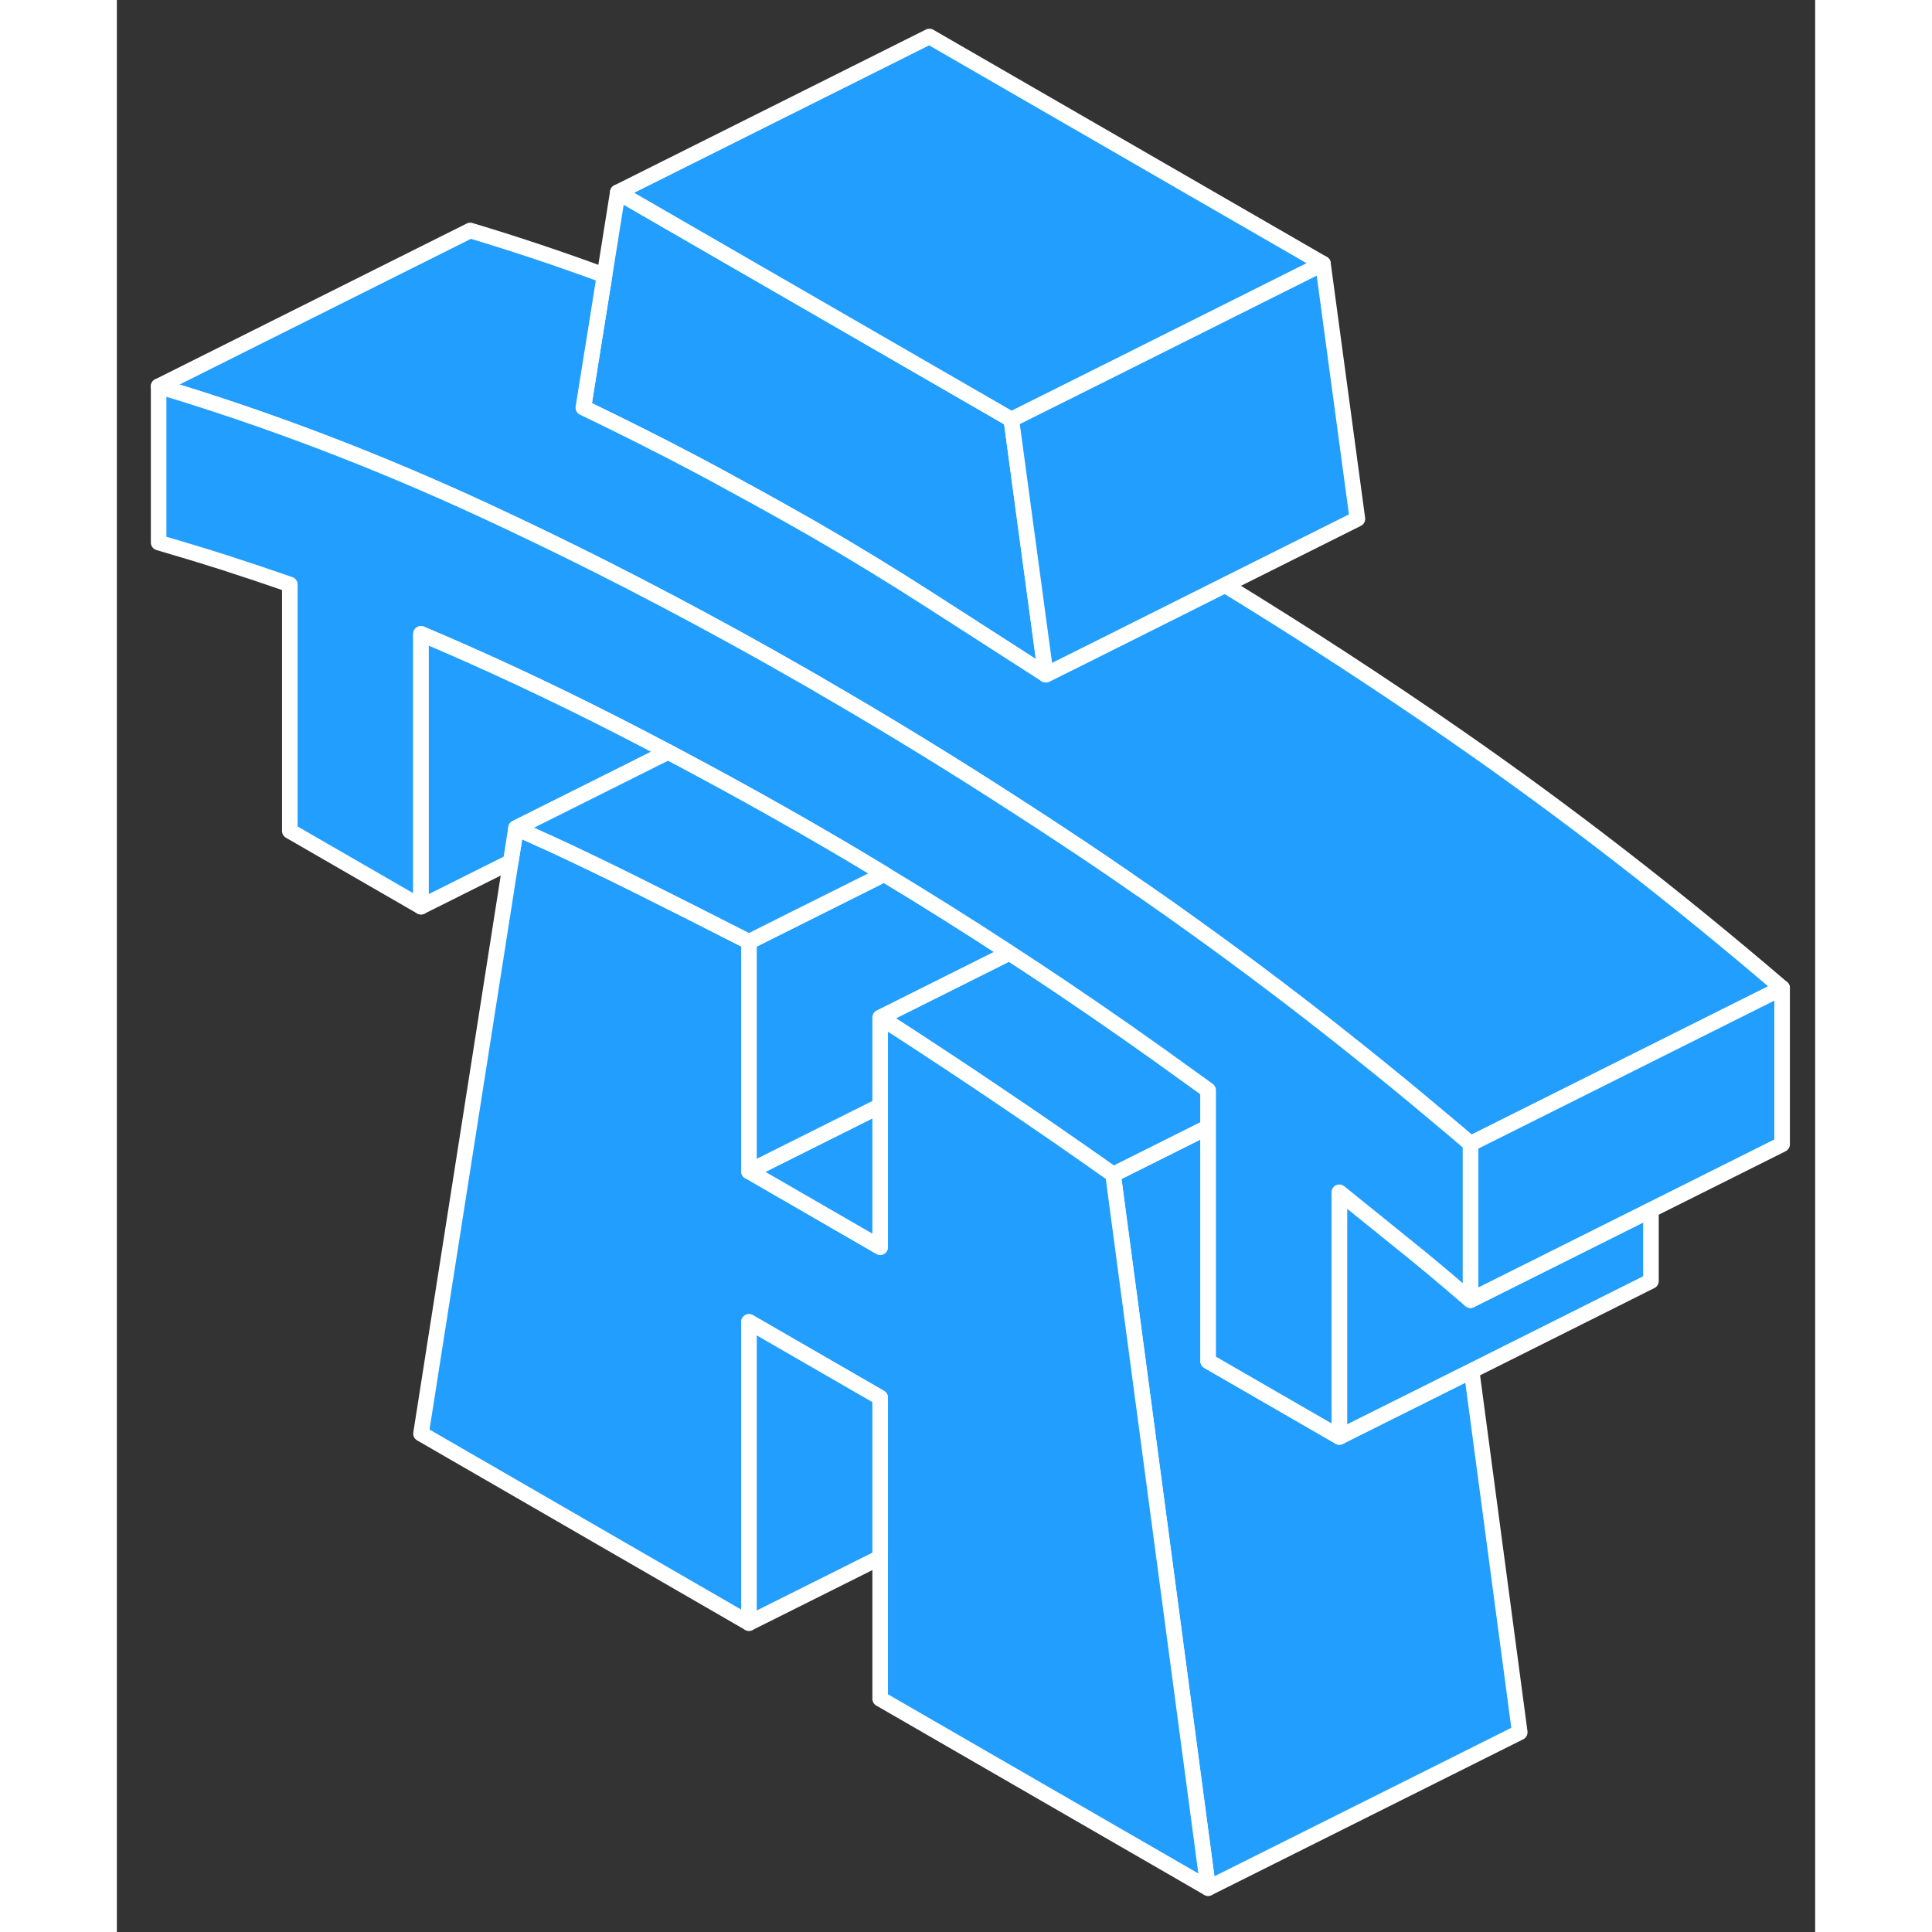 <svg viewBox="0 0 109 124" fill="#229EFF" xmlns="http://www.w3.org/2000/svg" height="48" width="48" stroke-width="1px" stroke-linecap="round" stroke-linejoin="round"><rect x="0" y="0" width="109" height="124" fill="#333333" stroke="none"/><path d="M59.621 43.303C57.171 41.723 54.691 40.133 52.201 38.533C49.711 36.933 47.241 35.423 44.781 34.003C43.031 33.003 41.281 32.023 39.521 31.073C38.801 30.673 38.081 30.283 37.361 29.903C34.871 28.583 32.391 27.343 29.941 26.163L31.301 17.673L32.151 12.343L57.41 26.923L57.811 29.903L59.221 40.333L59.621 43.303Z" stroke="white" stroke-linejoin="round"/><path d="M90.041 111.183L70.041 121.183L64.141 76.903L63.941 75.383L70.041 72.333V87.363L78.461 92.223L86.951 87.983L90.041 111.183Z" stroke="white" stroke-linejoin="round"/><path d="M70.041 69.973V72.333L63.941 75.383C61.481 73.643 58.991 71.923 56.461 70.223C55.611 69.643 54.751 69.073 53.91 68.513C52.251 67.413 50.621 66.343 48.991 65.303L57.291 61.153C57.291 61.153 57.37 61.203 57.41 61.233C58.461 61.923 59.521 62.613 60.571 63.323C63.381 65.213 66.181 67.173 68.991 69.213C69.341 69.463 69.691 69.713 70.041 69.973Z" stroke="white" stroke-linejoin="round"/><path d="M48.991 89.703L40.571 84.843V104.173L19.521 92.013L25.281 55.313L25.621 53.143C26.311 53.453 27.011 53.773 27.711 54.093H27.721C29.501 54.913 31.281 55.773 33.101 56.672C35.621 57.932 38.111 59.183 40.571 60.443V75.183H40.591L48.991 80.043V65.303C50.621 66.343 52.251 67.413 53.91 68.513C54.751 69.073 55.611 69.642 56.461 70.222C58.991 71.922 61.481 73.643 63.941 75.383L64.141 76.903L70.041 121.183L48.991 109.033V89.703Z" stroke="white" stroke-linejoin="round"/><path d="M48.991 70.973V80.043L40.591 75.193V75.173L48.991 70.973Z" stroke="white" stroke-linejoin="round"/><path d="M57.291 61.153L48.991 65.303V70.972L40.571 75.183V60.443L43.101 59.183L49.251 56.102C51.931 57.712 54.611 59.403 57.291 61.153Z" stroke="white" stroke-linejoin="round"/><path d="M98.461 77.653V82.223L86.951 87.984L78.461 92.223V76.523L82.671 79.924C83.88 80.894 85.081 81.894 86.281 82.933C86.481 83.094 86.68 83.273 86.88 83.444L94.221 79.773L98.461 77.653Z" stroke="white" stroke-linejoin="round"/><path d="M106.88 63.413L99.301 67.203L98.461 67.623L90.041 71.833L86.88 73.413C86.18 72.813 85.471 72.213 84.771 71.633C83.091 70.213 81.401 68.833 79.721 67.493C76.151 64.633 72.571 61.923 68.991 59.363C67.991 58.643 66.991 57.933 65.991 57.243C65.871 57.153 65.741 57.073 65.621 56.993C63.941 55.823 62.261 54.683 60.571 53.573C59.671 52.973 58.761 52.383 57.861 51.803C53.761 49.143 49.621 46.603 45.461 44.193C45.231 44.053 45.011 43.923 44.781 43.793C44.711 43.753 44.641 43.713 44.571 43.673C42.881 42.703 41.201 41.753 39.521 40.833C36.701 39.283 33.891 37.803 31.101 36.393C28.581 35.123 26.071 33.913 23.571 32.753C16.591 29.523 9.621 26.873 2.681 24.793L22.68 14.793C25.55 15.653 28.421 16.613 31.301 17.673L29.941 26.163C32.391 27.343 34.871 28.583 37.361 29.903C38.081 30.283 38.801 30.673 39.521 31.073C41.281 32.023 43.031 33.003 44.781 34.003C47.241 35.423 49.711 36.933 52.201 38.533C54.691 40.133 57.171 41.723 59.621 43.303L62.231 42.003L71.121 37.553C76.121 40.613 81.081 43.833 85.991 47.243C92.971 52.083 99.941 57.473 106.88 63.413Z" stroke="white" stroke-linejoin="round"/><path d="M79.621 33.303L71.121 37.553L62.231 42.003L59.621 43.303L59.221 40.333L57.811 29.903L57.41 26.923L64.061 23.603L77.41 16.923L79.621 33.303Z" stroke="white" stroke-linejoin="round"/><path d="M77.41 16.923L64.061 23.603L57.41 26.923L32.151 12.343L52.151 2.343L77.41 16.923Z" stroke="white" stroke-linejoin="round"/><path d="M106.88 63.413V73.443L98.461 77.653L94.221 79.773L86.88 83.443V73.413L90.041 71.833L98.461 67.623L99.301 67.203L106.88 63.413Z" stroke="white" stroke-linejoin="round"/><path d="M86.88 73.413V83.443C86.68 83.273 86.481 83.093 86.281 82.933C85.081 81.893 83.88 80.893 82.671 79.923L78.461 76.523V92.223L70.041 87.363V69.973C69.691 69.713 69.341 69.463 68.991 69.213C66.181 67.173 63.381 65.213 60.571 63.323C59.521 62.613 58.461 61.923 57.41 61.233C57.37 61.203 57.331 61.183 57.291 61.153C54.611 59.403 51.931 57.713 49.251 56.103C47.761 55.193 46.271 54.313 44.781 53.453C44.541 53.313 44.311 53.183 44.071 53.043C41.821 51.753 39.571 50.503 37.311 49.293C36.671 48.943 36.02 48.603 35.38 48.263C34.3 47.693 33.23 47.133 32.151 46.583C27.941 44.433 23.731 42.463 19.521 40.683V58.193L11.101 53.333V37.513C9.691 37.023 8.291 36.553 6.891 36.103C5.481 35.653 4.081 35.233 2.681 34.823V24.793C9.621 26.873 16.591 29.523 23.571 32.753C26.071 33.913 28.581 35.123 31.101 36.393C33.891 37.803 36.701 39.283 39.521 40.833C41.201 41.753 42.881 42.703 44.571 43.673C44.641 43.713 44.711 43.753 44.781 43.793C45.011 43.923 45.231 44.053 45.461 44.193C49.621 46.603 53.761 49.143 57.861 51.803C58.761 52.383 59.671 52.973 60.571 53.573C62.261 54.683 63.941 55.823 65.621 56.993C65.741 57.073 65.871 57.153 65.991 57.243C66.991 57.933 67.991 58.643 68.991 59.363C72.571 61.923 76.151 64.633 79.721 67.493C81.401 68.833 83.091 70.213 84.771 71.633C85.471 72.213 86.18 72.813 86.88 73.413Z" stroke="white" stroke-linejoin="round"/><path d="M35.38 48.263L25.621 53.143L25.281 55.313L19.521 58.193V40.683C23.731 42.463 27.941 44.433 32.151 46.583C33.23 47.133 34.3 47.693 35.38 48.263Z" stroke="white" stroke-linejoin="round"/><path d="M49.251 56.103L43.101 59.173L40.571 60.443C38.111 59.183 35.621 57.933 33.101 56.673C31.281 55.773 29.501 54.913 27.721 54.093H27.711C27.011 53.773 26.311 53.453 25.621 53.143L35.38 48.263C36.02 48.603 36.671 48.943 37.311 49.293C39.571 50.503 41.821 51.753 44.071 53.043C44.311 53.183 44.541 53.313 44.781 53.453C46.271 54.313 47.761 55.193 49.251 56.103Z" stroke="white" stroke-linejoin="round"/><path d="M48.991 89.703V99.963L40.571 104.173V84.843L48.991 89.703Z" stroke="white" stroke-linejoin="round"/></svg>